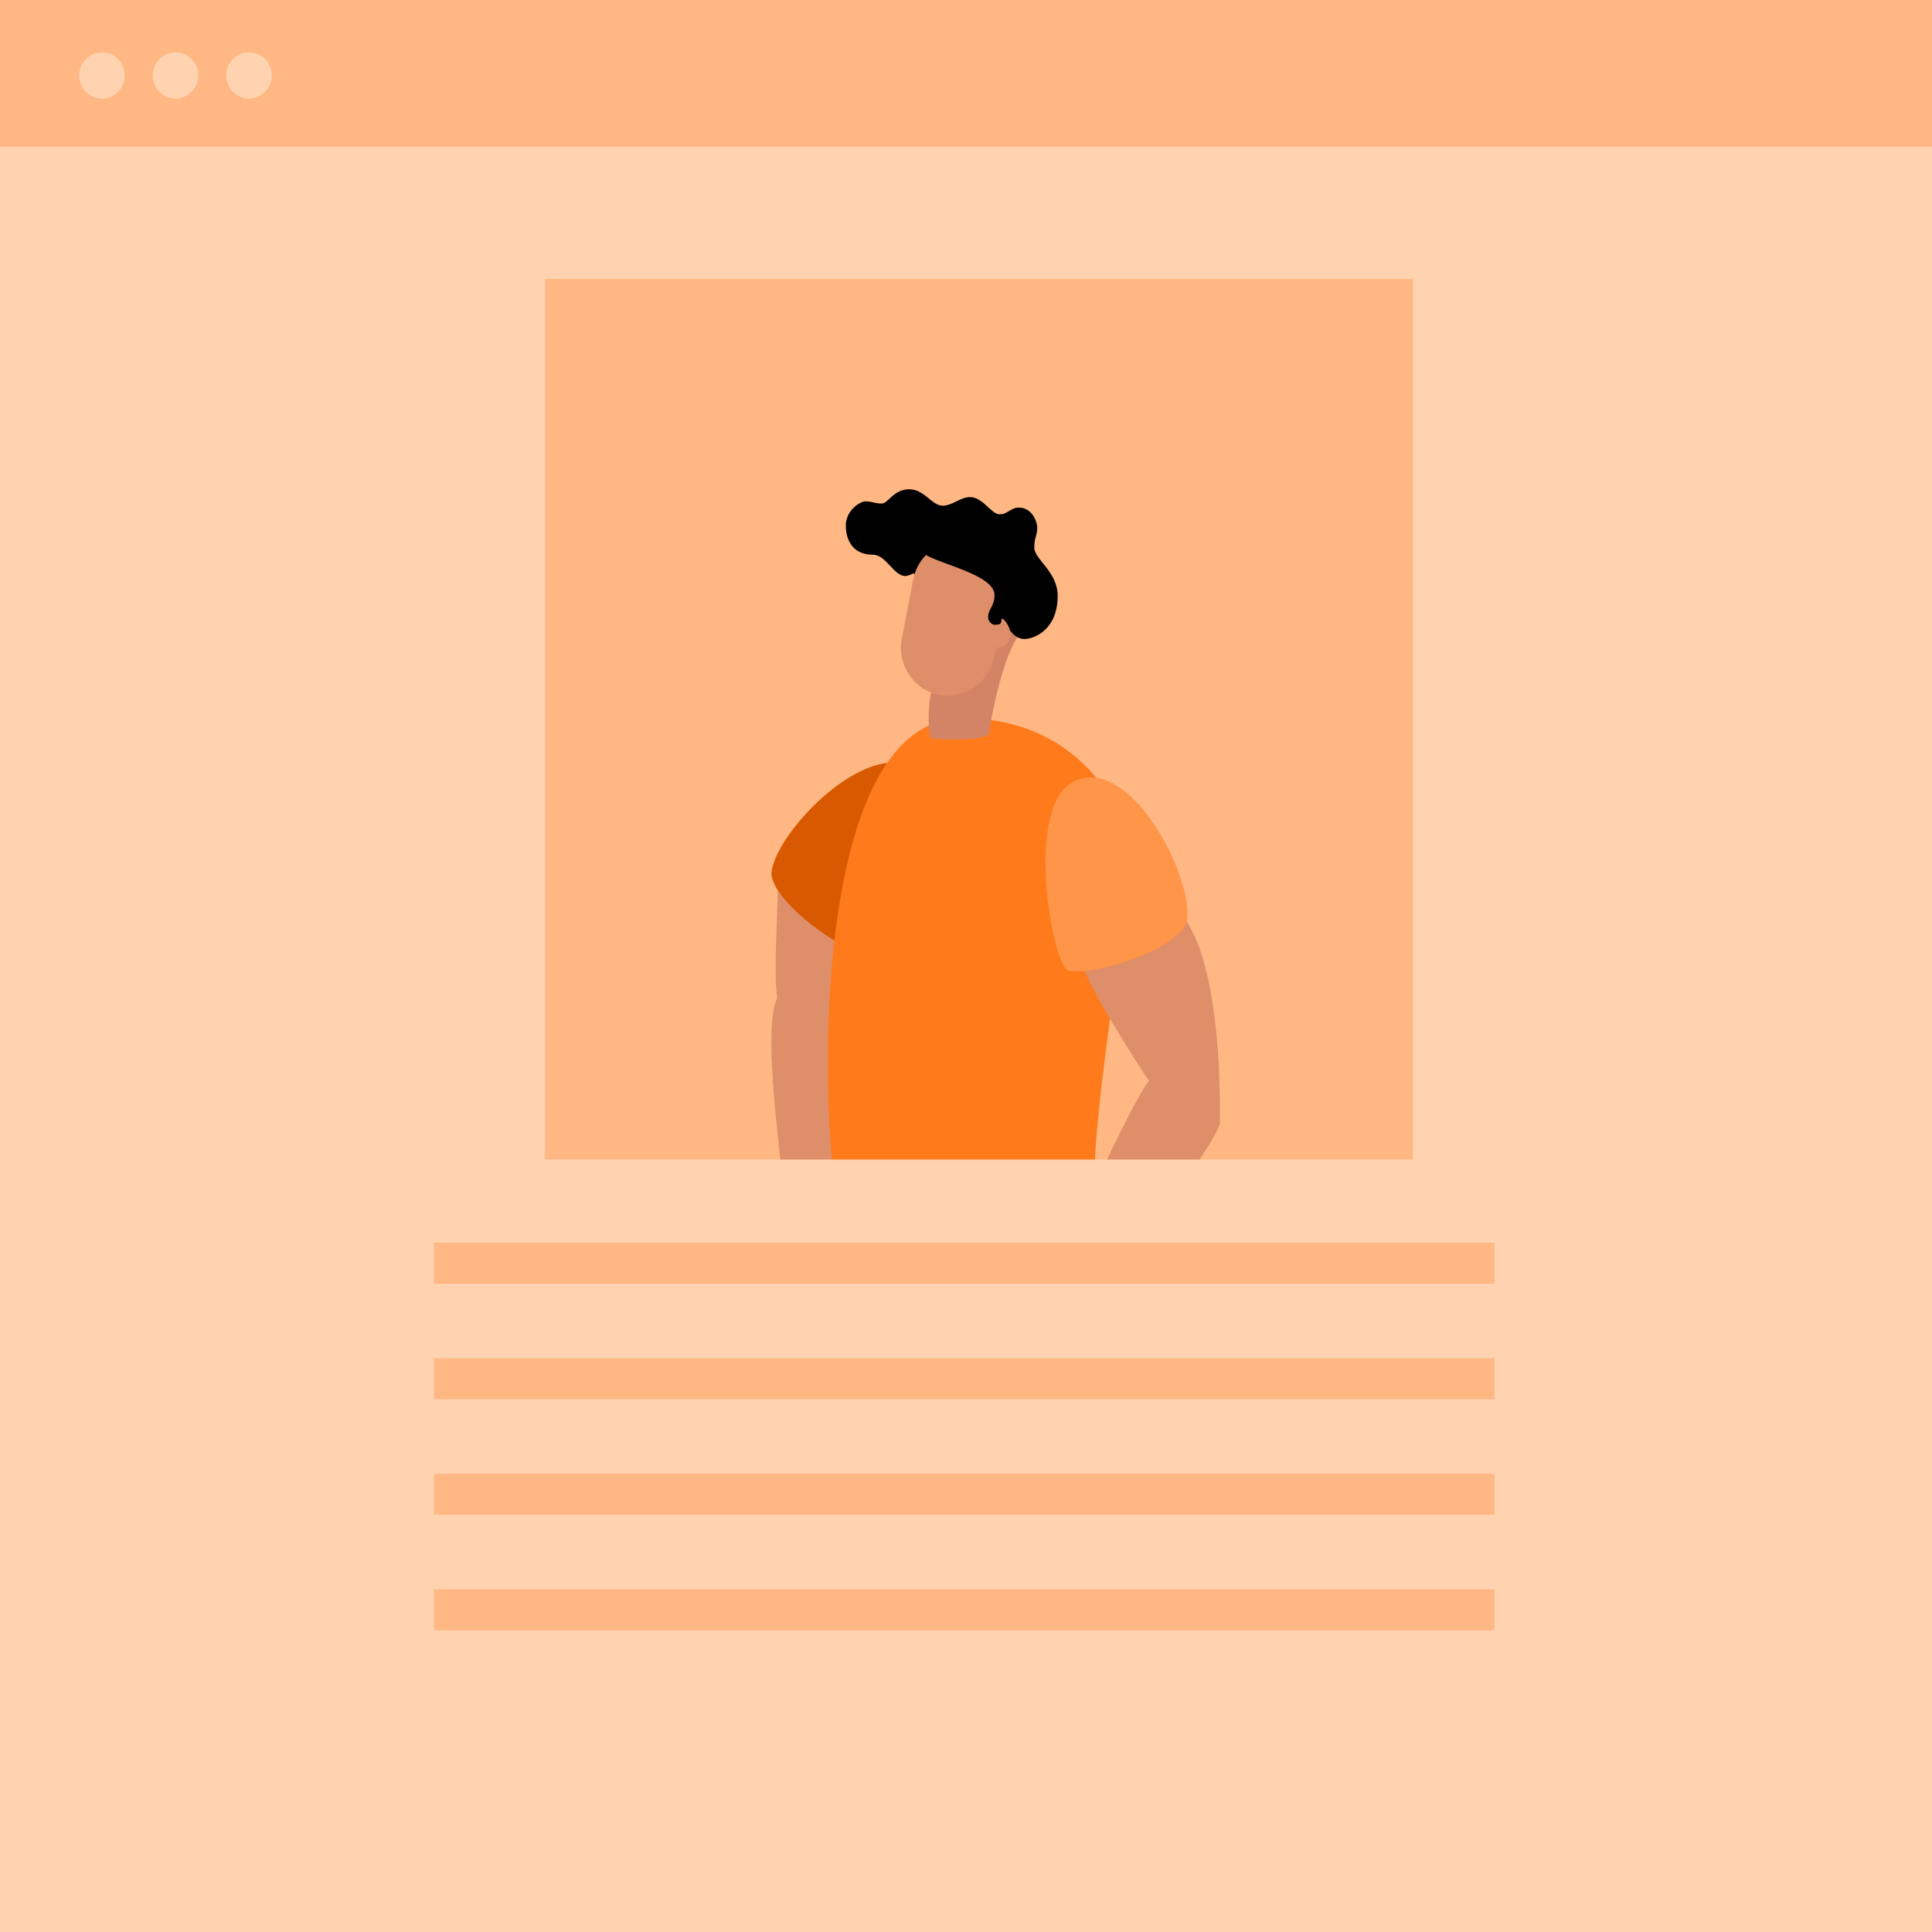 <svg width="200" height="200" viewBox="0 0 200 200" fill="none" xmlns="http://www.w3.org/2000/svg">
<path d="M200 0H0V200H200V0Z" fill="#FFD2B0"/>
<path d="M200 0H0V15.224H200V0Z" fill="#FFB783"/>
<path d="M10.554 10.205C11.859 10.205 12.918 9.131 12.918 7.807C12.918 6.483 11.859 5.409 10.554 5.409C9.249 5.409 8.19 6.483 8.19 7.807C8.19 9.131 9.249 10.205 10.554 10.205Z" fill="#FFD2B0"/>
<path d="M18.167 10.205C19.472 10.205 20.53 9.131 20.53 7.807C20.53 6.483 19.472 5.409 18.167 5.409C16.861 5.409 15.803 6.483 15.803 7.807C15.803 9.131 16.861 10.205 18.167 10.205Z" fill="#FFD2B0"/>
<path d="M25.78 10.205C27.085 10.205 28.143 9.131 28.143 7.807C28.143 6.483 27.085 5.409 25.78 5.409C24.474 5.409 23.416 6.483 23.416 7.807C23.416 9.131 24.474 10.205 25.78 10.205Z" fill="#FFD2B0"/>
<path d="M89.735 26.321H9.785V70.263H89.735V26.321Z" fill="#FFB783"/>
<path d="M89.735 80.692H9.785V124.634H89.735V80.692Z" fill="#FFB783"/>
<path d="M189.144 80.692H109.194V175.464H189.144V80.692Z" fill="#FFB783"/>
<path d="M174.19 23.298H45.385V140.802H174.19V23.298Z" fill="#FFB783"/>
<path d="M91.037 86.102C94.692 91.79 89.483 104.382 89.483 106.361C89.483 108.341 86.031 125.608 84.849 125.608C84.135 124.883 81.354 128.303 81.354 127.634C81.986 126.462 78.499 107.374 80.456 103.322C79.997 99.777 80.703 92.571 80.456 91.037C85.54 90.173 90.46 87.998 91.037 86.102Z" fill="#DE8E68"/>
<path d="M79.863 90.297C80.413 85.78 90.664 75.519 95.364 80.092C99.459 84.079 92.038 98.327 90.142 98.885C87.998 99.108 79.726 93.364 79.863 90.297Z" fill="#FF6900"/>
<path d="M79.863 90.297C80.413 85.78 90.664 75.519 95.364 80.092C99.459 84.079 92.038 98.327 90.142 98.885C87.998 99.108 79.726 93.364 79.863 90.297Z" fill="black" fill-opacity="0.15"/>
<path d="M111.14 80.9C116.362 78.67 123.673 90.938 122.848 95.399C122.848 97.351 112.13 101.533 110.481 100.418C108.832 99.303 105.918 83.131 111.14 80.9Z" fill="#FED892"/>
<path d="M99.707 74.348C112.624 74.348 117.132 85.25 117.132 88.791C117.132 92.332 113.092 113.941 113.257 123.561C113.284 125.15 90.088 126.572 86.927 124.258C85.443 123.17 82.255 74.348 99.707 74.348Z" fill="#FF7A1A"/>
<path d="M122.849 95.399C126.504 101.087 126.284 114.192 126.284 116.172C126.284 118.151 112.652 135.94 111.47 135.94C110.756 135.215 108.777 133.013 108.777 132.343C109.409 131.172 117.517 113.188 118.973 111.906C118.314 111.097 112.515 101.868 112.267 100.334C117.352 99.47 122.271 97.295 122.849 95.399Z" fill="#DE8E68"/>
<path d="M122.848 95.399C123.673 90.938 116.994 78.001 111.14 80.901C106.056 83.438 108.832 99.303 110.481 100.418C112.46 101.283 122.079 98.355 122.848 95.399Z" fill="#FF7A1A"/>
<path d="M122.848 95.399C123.673 90.938 116.994 78.001 111.14 80.901C106.056 83.438 108.832 99.303 110.481 100.418C112.46 101.283 122.079 98.355 122.848 95.399Z" fill="white" fill-opacity="0.2"/>
<path d="M96.409 71.671C96.134 72.536 95.997 75.213 96.299 76.412C96.326 76.467 101.796 76.885 102.4 75.91C102.428 75.101 103.747 67.907 105.534 65.677C105.698 65.426 105.341 64.729 105.341 64.729L98.992 67.406L96.409 71.671Z" fill="#D38466"/>
<path d="M104.626 65.342C105.038 65.9 105.561 66.151 106.028 66.151C107.072 66.151 109.491 65.175 109.491 61.69C109.491 59.18 107.072 57.898 107.072 56.699C107.072 55.556 107.374 55.528 107.374 54.58C107.374 54.106 106.907 52.544 105.451 52.544C104.626 52.544 104.324 53.241 103.499 53.241C102.592 53.241 101.768 51.457 100.394 51.457C99.459 51.457 98.58 52.349 97.59 52.349C96.463 52.349 95.694 50.648 94.127 50.648C92.506 50.648 91.928 52.126 91.296 52.126C90.499 52.126 90.362 51.903 89.565 51.903C89.07 51.903 87.559 52.795 87.559 54.412C87.559 55.556 88.026 57.424 90.362 57.424C91.736 57.424 92.506 59.626 93.715 59.626C94.182 59.626 94.594 59.236 94.704 59.431C95.172 60.268 96.134 62.554 96.134 62.554L100.503 65.035L104.626 65.342Z" fill="black"/>
<path d="M103.665 64.199C103.665 64.589 103.527 64.673 102.95 64.673C102.675 64.673 102.291 64.311 102.291 63.92C102.291 63 102.95 62.805 102.95 61.606C102.95 59.571 97.701 58.511 95.859 57.451C95.2 58.121 94.733 58.985 94.54 59.961L93.358 66.123C92.836 68.799 94.568 71.393 97.179 71.922C99.79 72.452 102.373 70.695 102.895 68.047L103.088 66.987C103.198 67.015 103.308 67.043 103.39 67.043C104.077 67.043 104.599 66.402 104.599 65.621C104.654 64.896 103.665 63.613 103.665 64.199Z" fill="#DE8E68"/>
<path fill-rule="evenodd" clip-rule="evenodd" d="M0 15.194H200V199.871H0V15.194ZM146.278 28.869H56.414V120.036H146.278V28.869Z" fill="#FFD2B0"/>
<path d="M154.702 128.647H44.931V132.885H154.702V128.647Z" fill="#FFB783"/>
<path d="M154.702 140.608H44.931V144.846H154.702V140.608Z" fill="#FFB783"/>
<path d="M154.702 152.57H44.931V156.808H154.702V152.57Z" fill="#FFB783"/>
<path d="M154.702 164.531H44.931V168.769H154.702V164.531Z" fill="#FFB783"/>
</svg>
